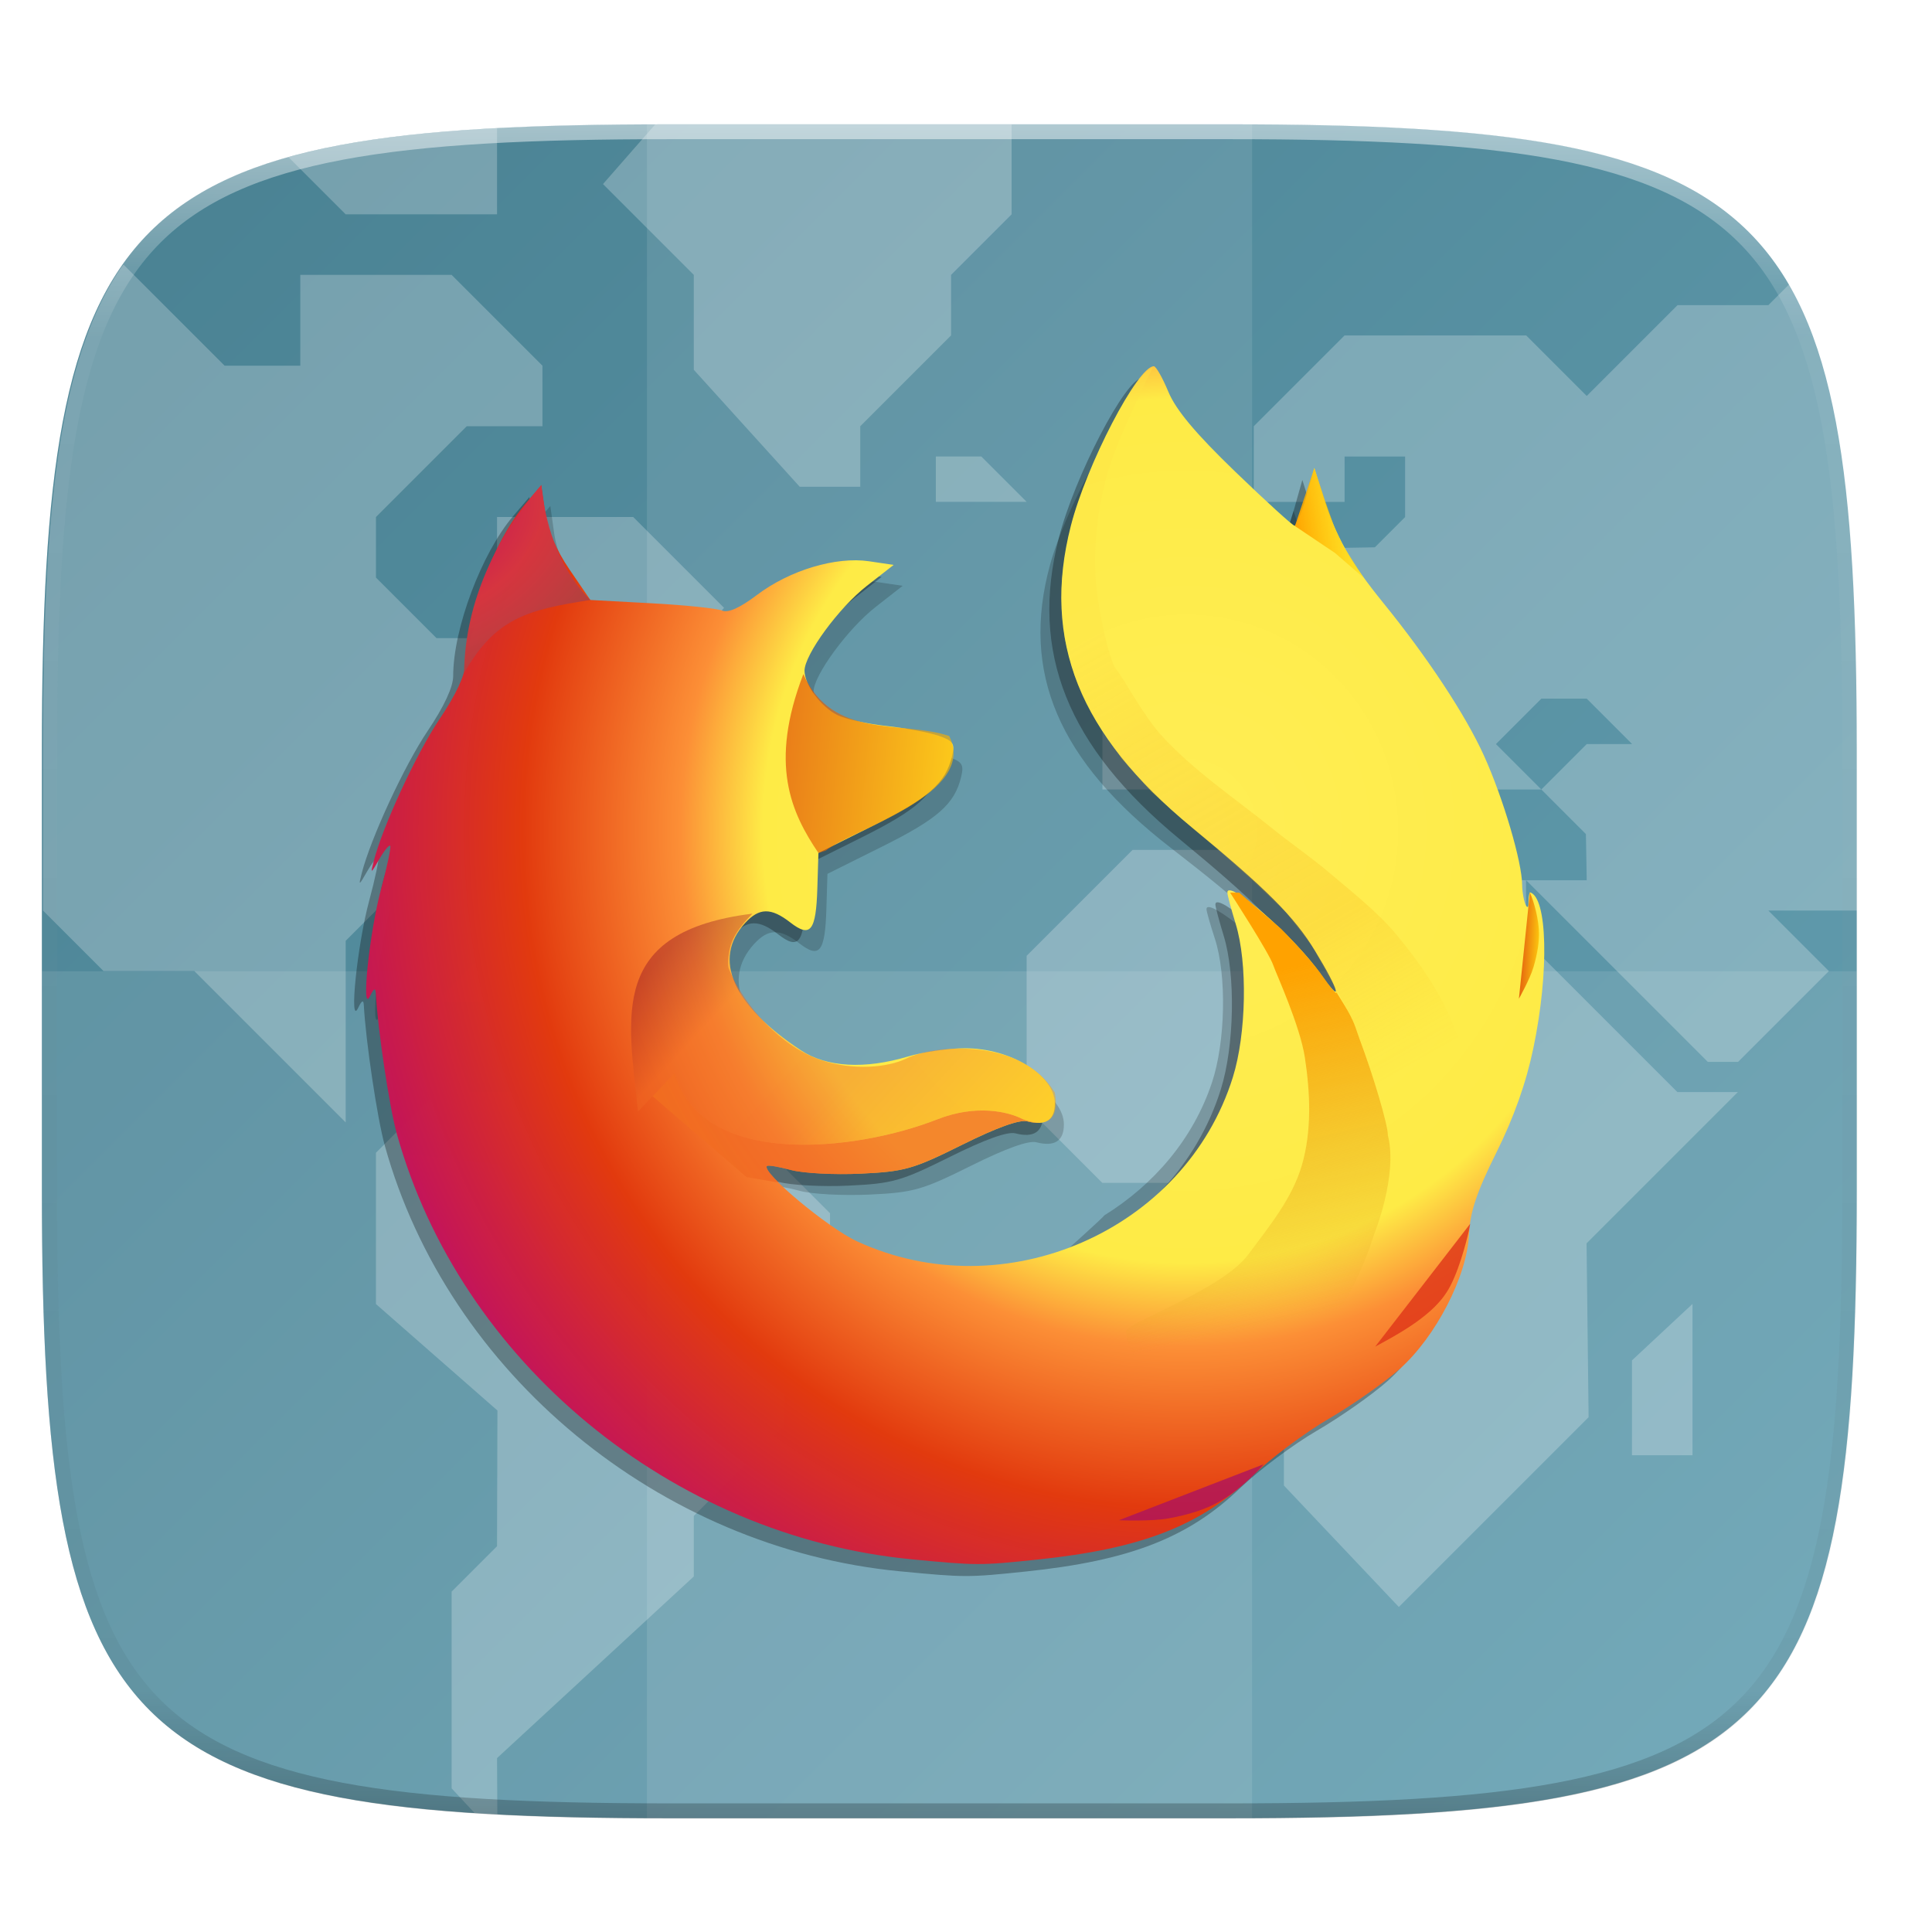 <?xml version="1.0" encoding="UTF-8" standalone="no"?>
<!-- Created with Inkscape (http://www.inkscape.org/) -->

<svg
   xmlns:dc="http://purl.org/dc/elements/1.1/"
   xmlns:cc="http://creativecommons.org/ns#"
   xmlns:rdf="http://www.w3.org/1999/02/22-rdf-syntax-ns#"
   xmlns:svg="http://www.w3.org/2000/svg"
   xmlns="http://www.w3.org/2000/svg"
   xmlns:xlink="http://www.w3.org/1999/xlink"
   xmlns:sodipodi="http://sodipodi.sourceforge.net/DTD/sodipodi-0.dtd"
   xmlns:inkscape="http://www.inkscape.org/namespaces/inkscape"
   width="256"
   height="256"
   viewBox="0 0 67.733 67.733"
   version="1.1"
   id="svg1488"
   inkscape:version="0.92.3 (2405546, 2018-03-11)"
   sodipodi:docname="firefox.svg">
  <defs
     id="defs1482">
    <clipPath
       clipPathUnits="userSpaceOnUse"
       id="clipPath1025">
      <path
         id="path1027"
         d="M 111.941,84 C 99.36,84.145 90.153,83.714 82.625,87.867 c -3.764,2.077 -6.752,5.575 -8.398,9.961 C 72.58,102.214 72,107.424 72,114 v 42 h 160 v -26 c 0,-6.576 -0.58,-11.786 -2.227,-16.172 -0.205,-0.545 -0.479,-1.04 -0.742,-1.543 -0.1,-0.185 -0.178,-0.381 -0.273,-0.566 -1.727,-3.388 -4.255,-6.145 -7.383,-7.871 C 213.846,99.694 204.64,100.145 192.059,100 H 192 151.668 L 135.453,84 h -23.492 z"
         style="color:#000000;font-style:normal;font-variant:normal;font-weight:normal;font-stretch:normal;font-size:medium;line-height:normal;font-family:sans-serif;font-variant-ligatures:none;font-variant-position:normal;font-variant-caps:normal;font-variant-numeric:normal;font-variant-alternates:normal;font-feature-settings:normal;text-indent:0;text-align:start;text-decoration:none;text-decoration-line:none;text-decoration-style:solid;text-decoration-color:#000000;letter-spacing:normal;word-spacing:normal;text-transform:none;writing-mode:lr-tb;direction:ltr;baseline-shift:baseline;text-anchor:start;white-space:normal;shape-padding:0;clip-rule:nonzero;display:inline;overflow:visible;visibility:visible;opacity:1;isolation:auto;mix-blend-mode:normal;color-interpolation:sRGB;color-interpolation-filters:linearRGB;solid-color:#000000;solid-opacity:1;fill:#e3dfd5;fill-opacity:1;fill-rule:nonzero;stroke:none;stroke-width:4;stroke-linecap:butt;stroke-linejoin:miter;stroke-miterlimit:4;stroke-dasharray:none;stroke-dashoffset:0;stroke-opacity:1;marker:none;color-rendering:auto;image-rendering:auto;shape-rendering:auto;text-rendering:auto;enable-background:accumulate"
         inkscape:connector-curvature="0" />
    </clipPath>
    <clipPath
       clipPathUnits="userSpaceOnUse"
       id="clipPath1082-3">
      <path
         sodipodi:nodetypes="sssssssss"
         inkscape:connector-curvature="0"
         id="path1084-6"
         d="M 361.938,-212 C 507.235,-212 528,-191.287 528,-46.125 V 70.125 C 528,215.286 507.235,236 361.938,236 H 214.062 C 68.765,236 48,215.286 48,70.125 V -46.125 C 48,-191.287 68.765,-212 214.062,-212 Z"
         style="display:inline;opacity:1;fill:#8c59d9;fill-opacity:1;stroke:none;stroke-width:2;stroke-linecap:round;stroke-linejoin:round;stroke-miterlimit:4;stroke-dasharray:none;stroke-dashoffset:0;stroke-opacity:1;enable-background:new" />
    </clipPath>
    <clipPath
       clipPathUnits="userSpaceOnUse"
       id="clipPath1082-3-5">
      <path
         sodipodi:nodetypes="sssssssss"
         inkscape:connector-curvature="0"
         id="path1084-6-6"
         d="M 361.938,-212 C 507.235,-212 528,-191.287 528,-46.125 V 70.125 C 528,215.286 507.235,236 361.938,236 H 214.062 C 68.765,236 48,215.286 48,70.125 V -46.125 C 48,-191.287 68.765,-212 214.062,-212 Z"
         style="display:inline;opacity:1;fill:#8c59d9;fill-opacity:1;stroke:none;stroke-width:2;stroke-linecap:round;stroke-linejoin:round;stroke-miterlimit:4;stroke-dasharray:none;stroke-dashoffset:0;stroke-opacity:1;enable-background:new" />
    </clipPath>
    <clipPath
       clipPathUnits="userSpaceOnUse"
       id="clipPath1082-3-9">
      <path
         sodipodi:nodetypes="sssssssss"
         inkscape:connector-curvature="0"
         id="path1084-6-3"
         d="M 361.938,-212 C 507.235,-212 528,-191.287 528,-46.125 V 70.125 C 528,215.286 507.235,236 361.938,236 H 214.062 C 68.765,236 48,215.286 48,70.125 V -46.125 C 48,-191.287 68.765,-212 214.062,-212 Z"
         style="display:inline;opacity:1;fill:#8c59d9;fill-opacity:1;stroke:none;stroke-width:2;stroke-linecap:round;stroke-linejoin:round;stroke-miterlimit:4;stroke-dasharray:none;stroke-dashoffset:0;stroke-opacity:1;enable-background:new" />
    </clipPath>
    <clipPath
       clipPathUnits="userSpaceOnUse"
       id="clipPath1082-3-3">
      <path
         sodipodi:nodetypes="sssssssss"
         inkscape:connector-curvature="0"
         id="path1084-6-67"
         d="M 361.938,-212 C 507.235,-212 528,-191.287 528,-46.125 V 70.125 C 528,215.286 507.235,236 361.938,236 H 214.062 C 68.765,236 48,215.286 48,70.125 V -46.125 C 48,-191.287 68.765,-212 214.062,-212 Z"
         style="display:inline;opacity:1;fill:#8c59d9;fill-opacity:1;stroke:none;stroke-width:2;stroke-linecap:round;stroke-linejoin:round;stroke-miterlimit:4;stroke-dasharray:none;stroke-dashoffset:0;stroke-opacity:1;enable-background:new" />
    </clipPath>
    <clipPath
       clipPathUnits="userSpaceOnUse"
       id="clipPath1082-3-53">
      <path
         sodipodi:nodetypes="sssssssss"
         inkscape:connector-curvature="0"
         id="path1084-6-5"
         d="M 361.938,-212 C 507.235,-212 528,-191.287 528,-46.125 V 70.125 C 528,215.286 507.235,236 361.938,236 H 214.062 C 68.765,236 48,215.286 48,70.125 V -46.125 C 48,-191.287 68.765,-212 214.062,-212 Z"
         style="display:inline;opacity:1;fill:#8c59d9;fill-opacity:1;stroke:none;stroke-width:2;stroke-linecap:round;stroke-linejoin:round;stroke-miterlimit:4;stroke-dasharray:none;stroke-dashoffset:0;stroke-opacity:1;enable-background:new" />
    </clipPath>
    <clipPath
       clipPathUnits="userSpaceOnUse"
       id="clipPath1082-3-6">
      <path
         sodipodi:nodetypes="sssssssss"
         inkscape:connector-curvature="0"
         id="path1084-6-2"
         d="M 361.938,-212 C 507.235,-212 528,-191.287 528,-46.125 V 70.125 C 528,215.286 507.235,236 361.938,236 H 214.062 C 68.765,236 48,215.286 48,70.125 V -46.125 C 48,-191.287 68.765,-212 214.062,-212 Z"
         style="display:inline;opacity:1;fill:#8c59d9;fill-opacity:1;stroke:none;stroke-width:2;stroke-linecap:round;stroke-linejoin:round;stroke-miterlimit:4;stroke-dasharray:none;stroke-dashoffset:0;stroke-opacity:1;enable-background:new" />
    </clipPath>
    <clipPath
       clipPathUnits="userSpaceOnUse"
       id="clipPath1082-3-91">
      <path
         sodipodi:nodetypes="sssssssss"
         inkscape:connector-curvature="0"
         id="path1084-6-27"
         d="M 361.938,-212 C 507.235,-212 528,-191.287 528,-46.125 V 70.125 C 528,215.286 507.235,236 361.938,236 H 214.062 C 68.765,236 48,215.286 48,70.125 V -46.125 C 48,-191.287 68.765,-212 214.062,-212 Z"
         style="display:inline;opacity:1;fill:#8c59d9;fill-opacity:1;stroke:none;stroke-width:2;stroke-linecap:round;stroke-linejoin:round;stroke-miterlimit:4;stroke-dasharray:none;stroke-dashoffset:0;stroke-opacity:1;enable-background:new" />
    </clipPath>
    <clipPath
       clipPathUnits="userSpaceOnUse"
       id="clipPath1025-0">
      <path
         style="opacity:1;fill:#8c59d9;fill-opacity:1;stroke:none;stroke-width:2;stroke-linecap:round;stroke-linejoin:round;stroke-miterlimit:4;stroke-dasharray:none;stroke-dashoffset:0;stroke-opacity:1"
         d="M 329.938,32 C 475.235,32 496,52.713 496,197.875 v 116.25 C 496,459.286 475.235,480 329.938,480 H 182.062 C 36.765,480 16,459.286 16,314.125 V 197.875 C 16,52.713 36.765,32 182.062,32 Z"
         id="path1027-9"
         inkscape:connector-curvature="0"
         sodipodi:nodetypes="sssssssss" />
    </clipPath>
    <clipPath
       clipPathUnits="userSpaceOnUse"
       id="clipPath4277-8">
      <rect
         style="color:#000000;display:inline;overflow:visible;visibility:visible;opacity:0.82;fill:#88b637;fill-opacity:1;fill-rule:nonzero;stroke:none;stroke-width:2;stroke-linecap:butt;stroke-linejoin:miter;stroke-miterlimit:4;stroke-dasharray:none;stroke-dashoffset:0;stroke-opacity:1;marker:none;enable-background:accumulate"
         id="rect4279-6"
         width="512"
         height="512"
         x="5.5999999e-07"
         y="0"
         ry="1" />
    </clipPath>
    <linearGradient
       id="linearGradient3650-7-9">
      <stop
         style="stop-color:#5884f4;stop-opacity:1"
         offset="0"
         id="stop4366" />
      <stop
         id="stop4368"
         offset="1"
         style="stop-color:#80a3fa;stop-opacity:1" />
    </linearGradient>
    <clipPath
       clipPathUnits="userSpaceOnUse"
       id="clipPath1082-3-36">
      <path
         sodipodi:nodetypes="sssssssss"
         inkscape:connector-curvature="0"
         id="path1084-6-0"
         d="M 361.938,-212 C 507.235,-212 528,-191.287 528,-46.125 V 70.125 C 528,215.286 507.235,236 361.938,236 H 214.062 C 68.765,236 48,215.286 48,70.125 V -46.125 C 48,-191.287 68.765,-212 214.062,-212 Z"
         style="display:inline;opacity:1;fill:#8c59d9;fill-opacity:1;stroke:none;stroke-width:2;stroke-linecap:round;stroke-linejoin:round;stroke-miterlimit:4;stroke-dasharray:none;stroke-dashoffset:0;stroke-opacity:1;enable-background:new" />
    </clipPath>
    <clipPath
       clipPathUnits="userSpaceOnUse"
       id="clipPath983">
      <path
         id="path985"
         d="M 115.031,44 C 42.383,44 32,54.357 32,126.938 v 58.125 C 32,257.643 42.383,268 115.031,268 H 152 V 44 Z"
         style="opacity:1;fill:#4d4d4d;fill-opacity:1;stroke:none;stroke-width:2;stroke-linecap:round;stroke-linejoin:round;stroke-miterlimit:4;stroke-dasharray:none;stroke-dashoffset:0;stroke-opacity:1"
         inkscape:connector-curvature="0" />
    </clipPath>
    <clipPath
       clipPathUnits="userSpaceOnUse"
       id="clipPath1082-3-62">
      <path
         sodipodi:nodetypes="sssssssss"
         inkscape:connector-curvature="0"
         id="path1084-6-61"
         d="M 361.938,-212 C 507.235,-212 528,-191.287 528,-46.125 V 70.125 C 528,215.286 507.235,236 361.938,236 H 214.062 C 68.765,236 48,215.286 48,70.125 V -46.125 C 48,-191.287 68.765,-212 214.062,-212 Z"
         style="display:inline;opacity:1;fill:#8c59d9;fill-opacity:1;stroke:none;stroke-width:2;stroke-linecap:round;stroke-linejoin:round;stroke-miterlimit:4;stroke-dasharray:none;stroke-dashoffset:0;stroke-opacity:1;enable-background:new" />
    </clipPath>
    <clipPath
       clipPathUnits="userSpaceOnUse"
       id="clipPath949">
      <path
         sodipodi:nodetypes="sssssssss"
         inkscape:connector-curvature="0"
         id="path951"
         d="M 329.938,32 C 475.235,32 496,52.713 496,197.875 v 116.25 C 496,459.286 475.235,480 329.938,480 H 182.062 C 36.765,480 16,459.286 16,314.125 V 197.875 C 16,52.713 36.765,32 182.062,32 Z"
         style="opacity:1;fill:#eab305;fill-opacity:1;stroke:none;stroke-width:4;stroke-linecap:round;stroke-linejoin:round;stroke-miterlimit:4;stroke-dasharray:none;stroke-dashoffset:0;stroke-opacity:1" />
    </clipPath>
    <clipPath
       clipPathUnits="userSpaceOnUse"
       id="clipPath954">
      <path
         sodipodi:nodetypes="sssssssss"
         inkscape:connector-curvature="0"
         id="path952"
         d="M 329.938,32 C 475.235,32 496,52.713 496,197.875 v 116.25 C 496,459.286 475.235,480 329.938,480 H 182.062 C 36.765,480 16,459.286 16,314.125 V 197.875 C 16,52.713 36.765,32 182.062,32 Z"
         style="opacity:1;fill:#eab305;fill-opacity:1;stroke:none;stroke-width:4;stroke-linecap:round;stroke-linejoin:round;stroke-miterlimit:4;stroke-dasharray:none;stroke-dashoffset:0;stroke-opacity:1" />
    </clipPath>
    <clipPath
       clipPathUnits="userSpaceOnUse"
       id="clipPath1082-3-8">
      <path
         sodipodi:nodetypes="sssssssss"
         inkscape:connector-curvature="0"
         id="path1084-6-7"
         d="M 361.938,-212 C 507.235,-212 528,-191.287 528,-46.125 V 70.125 C 528,215.286 507.235,236 361.938,236 H 214.062 C 68.765,236 48,215.286 48,70.125 V -46.125 C 48,-191.287 68.765,-212 214.062,-212 Z"
         style="display:inline;opacity:1;fill:#8c59d9;fill-opacity:1;stroke:none;stroke-width:2;stroke-linecap:round;stroke-linejoin:round;stroke-miterlimit:4;stroke-dasharray:none;stroke-dashoffset:0;stroke-opacity:1;enable-background:new" />
    </clipPath>
    <clipPath
       clipPathUnits="userSpaceOnUse"
       id="clipPath1082-3-92">
      <path
         sodipodi:nodetypes="sssssssss"
         inkscape:connector-curvature="0"
         id="path1084-6-02"
         d="M 361.938,-212 C 507.235,-212 528,-191.287 528,-46.125 V 70.125 C 528,215.286 507.235,236 361.938,236 H 214.062 C 68.765,236 48,215.286 48,70.125 V -46.125 C 48,-191.287 68.765,-212 214.062,-212 Z"
         style="display:inline;opacity:1;fill:#8c59d9;fill-opacity:1;stroke:none;stroke-width:2;stroke-linecap:round;stroke-linejoin:round;stroke-miterlimit:4;stroke-dasharray:none;stroke-dashoffset:0;stroke-opacity:1;enable-background:new" />
    </clipPath>
    <clipPath
       clipPathUnits="userSpaceOnUse"
       id="clipPath1082">
      <path
         sodipodi:nodetypes="sssssssss"
         inkscape:connector-curvature="0"
         id="path1084"
         d="M 361.938,-212 C 507.235,-212 528,-191.287 528,-46.125 V 70.125 C 528,215.286 507.235,236 361.938,236 H 214.062 C 68.765,236 48,215.286 48,70.125 V -46.125 C 48,-191.287 68.765,-212 214.062,-212 Z"
         style="display:inline;opacity:1;fill:#8c59d9;fill-opacity:1;stroke:none;stroke-width:2;stroke-linecap:round;stroke-linejoin:round;stroke-miterlimit:4;stroke-dasharray:none;stroke-dashoffset:0;stroke-opacity:1;enable-background:new" />
    </clipPath>
    <clipPath
       clipPathUnits="userSpaceOnUse"
       id="clipPath1082-3-361">
      <path
         sodipodi:nodetypes="sssssssss"
         inkscape:connector-curvature="0"
         id="path1084-6-29"
         d="M 361.938,-212 C 507.235,-212 528,-191.287 528,-46.125 V 70.125 C 528,215.286 507.235,236 361.938,236 H 214.062 C 68.765,236 48,215.286 48,70.125 V -46.125 C 48,-191.287 68.765,-212 214.062,-212 Z"
         style="display:inline;opacity:1;fill:#8c59d9;fill-opacity:1;stroke:none;stroke-width:2;stroke-linecap:round;stroke-linejoin:round;stroke-miterlimit:4;stroke-dasharray:none;stroke-dashoffset:0;stroke-opacity:1;enable-background:new" />
    </clipPath>
    <clipPath
       clipPathUnits="userSpaceOnUse"
       id="clipPath1079">
      <circle
         cx="213.843"
         cy="146"
         r="55"
         style="color:#000000;display:inline;overflow:visible;visibility:visible;opacity:1;fill:url(#linearGradient1083);fill-opacity:1;fill-rule:nonzero;stroke:none;stroke-width:8;stroke-linecap:butt;stroke-linejoin:miter;stroke-miterlimit:4;stroke-dasharray:none;stroke-dashoffset:0;stroke-opacity:1;marker:none;enable-background:accumulate"
         id="circle1081"
         transform="scale(-1,1)" />
    </clipPath>
    <clipPath
       clipPathUnits="userSpaceOnUse"
       id="clipPath984">
      <circle
         cx="213.843"
         cy="146"
         r="55"
         style="color:#000000;display:inline;overflow:visible;visibility:visible;opacity:1;fill:url(#linearGradient1083);fill-opacity:1;fill-rule:nonzero;stroke:none;stroke-width:8;stroke-linecap:butt;stroke-linejoin:miter;stroke-miterlimit:4;stroke-dasharray:none;stroke-dashoffset:0;stroke-opacity:1;marker:none;enable-background:accumulate"
         id="circle982"
         transform="scale(-1,1)" />
    </clipPath>
    <clipPath
       clipPathUnits="userSpaceOnUse"
       id="clipPath988">
      <circle
         cx="213.843"
         cy="146"
         r="55"
         style="color:#000000;display:inline;overflow:visible;visibility:visible;opacity:1;fill:url(#linearGradient1083);fill-opacity:1;fill-rule:nonzero;stroke:none;stroke-width:8;stroke-linecap:butt;stroke-linejoin:miter;stroke-miterlimit:4;stroke-dasharray:none;stroke-dashoffset:0;stroke-opacity:1;marker:none;enable-background:accumulate"
         id="circle986"
         transform="scale(-1,1)" />
    </clipPath>
    <clipPath
       clipPathUnits="userSpaceOnUse"
       id="clipPath992">
      <circle
         cx="213.843"
         cy="146"
         r="55"
         style="color:#000000;display:inline;overflow:visible;visibility:visible;opacity:1;fill:url(#linearGradient1083);fill-opacity:1;fill-rule:nonzero;stroke:none;stroke-width:8;stroke-linecap:butt;stroke-linejoin:miter;stroke-miterlimit:4;stroke-dasharray:none;stroke-dashoffset:0;stroke-opacity:1;marker:none;enable-background:accumulate"
         id="circle990"
         transform="scale(-1,1)" />
    </clipPath>
    <clipPath
       clipPathUnits="userSpaceOnUse"
       id="clipPath1082-3-31">
      <path
         sodipodi:nodetypes="sssssssss"
         inkscape:connector-curvature="0"
         id="path1084-6-9"
         d="M 361.938,-212 C 507.235,-212 528,-191.287 528,-46.125 V 70.125 C 528,215.286 507.235,236 361.938,236 H 214.062 C 68.765,236 48,215.286 48,70.125 V -46.125 C 48,-191.287 68.765,-212 214.062,-212 Z"
         style="display:inline;opacity:1;fill:#8c59d9;fill-opacity:1;stroke:none;stroke-width:2;stroke-linecap:round;stroke-linejoin:round;stroke-miterlimit:4;stroke-dasharray:none;stroke-dashoffset:0;stroke-opacity:1;enable-background:new" />
    </clipPath>
    <clipPath
       clipPathUnits="userSpaceOnUse"
       id="clipPath1205">
      <path
         id="path1207"
         d="M 115.031,44 C 42.383,44 32,54.357 32,126.938 v 58.125 c 0,13.772 0.379,25.294 1.482,34.938 H 270.518 C 271.621,210.356 272,198.834 272,185.062 v -58.125 C 272,54.357 261.617,44 188.969,44 Z"
         style="opacity:1;fill:#f1f0e9;fill-opacity:1;stroke:none;stroke-width:2;stroke-linecap:round;stroke-linejoin:round;stroke-miterlimit:4;stroke-dasharray:none;stroke-dashoffset:0;stroke-opacity:1"
         inkscape:connector-curvature="0" />
    </clipPath>
    <clipPath
       clipPathUnits="userSpaceOnUse"
       id="clipPath1082-3-4">
      <path
         sodipodi:nodetypes="sssssssss"
         inkscape:connector-curvature="0"
         id="path1084-6-78"
         d="M 361.938,-212 C 507.235,-212 528,-191.287 528,-46.125 V 70.125 C 528,215.286 507.235,236 361.938,236 H 214.062 C 68.765,236 48,215.286 48,70.125 V -46.125 C 48,-191.287 68.765,-212 214.062,-212 Z"
         style="display:inline;opacity:1;fill:#8c59d9;fill-opacity:1;stroke:none;stroke-width:2;stroke-linecap:round;stroke-linejoin:round;stroke-miterlimit:4;stroke-dasharray:none;stroke-dashoffset:0;stroke-opacity:1;enable-background:new" />
    </clipPath>
    <clipPath
       clipPathUnits="userSpaceOnUse"
       id="clipPath1082-3-45">
      <path
         sodipodi:nodetypes="sssssssss"
         inkscape:connector-curvature="0"
         id="path1084-6-03"
         d="M 361.938,-212 C 507.235,-212 528,-191.287 528,-46.125 V 70.125 C 528,215.286 507.235,236 361.938,236 H 214.062 C 68.765,236 48,215.286 48,70.125 V -46.125 C 48,-191.287 68.765,-212 214.062,-212 Z"
         style="display:inline;opacity:1;fill:#8c59d9;fill-opacity:1;stroke:none;stroke-width:2;stroke-linecap:round;stroke-linejoin:round;stroke-miterlimit:4;stroke-dasharray:none;stroke-dashoffset:0;stroke-opacity:1;enable-background:new" />
    </clipPath>
    <clipPath
       clipPathUnits="userSpaceOnUse"
       id="clipPath1082-3-61">
      <path
         sodipodi:nodetypes="sssssssss"
         inkscape:connector-curvature="0"
         id="path1084-6-06"
         d="M 361.938,-212 C 507.235,-212 528,-191.287 528,-46.125 V 70.125 C 528,215.286 507.235,236 361.938,236 H 214.062 C 68.765,236 48,215.286 48,70.125 V -46.125 C 48,-191.287 68.765,-212 214.062,-212 Z"
         style="display:inline;opacity:1;fill:#8c59d9;fill-opacity:1;stroke:none;stroke-width:2;stroke-linecap:round;stroke-linejoin:round;stroke-miterlimit:4;stroke-dasharray:none;stroke-dashoffset:0;stroke-opacity:1;enable-background:new" />
    </clipPath>
    <clipPath
       clipPathUnits="userSpaceOnUse"
       id="clipPath1064">
      <path
         style="opacity:1;fill:#a3dbf0;fill-opacity:1;stroke:none;stroke-width:2;stroke-linecap:round;stroke-linejoin:round;stroke-miterlimit:4;stroke-dasharray:none;stroke-dashoffset:0;stroke-opacity:1"
         d="M 115.031,44 C 42.383,44 32,54.357 32,126.938 v 58.125 c 0,10.166 0.218,19.071 0.768,26.938 3.376,48.301 19.79,56 82.264,56 h 73.938 c 62.473,0 78.887,-7.699 82.264,-56 C 271.782,204.133 272,195.228 272,185.062 v -58.125 C 272,54.357 261.617,44 188.969,44 Z"
         id="path1066"
         inkscape:connector-curvature="0" />
    </clipPath>
    <clipPath
       clipPathUnits="userSpaceOnUse"
       id="clipPath1082-3-32">
      <path
         sodipodi:nodetypes="sssssssss"
         inkscape:connector-curvature="0"
         id="path1084-6-061"
         d="M 361.938,-212 C 507.235,-212 528,-191.287 528,-46.125 V 70.125 C 528,215.286 507.235,236 361.938,236 H 214.062 C 68.765,236 48,215.286 48,70.125 V -46.125 C 48,-191.287 68.765,-212 214.062,-212 Z"
         style="display:inline;opacity:1;fill:#8c59d9;fill-opacity:1;stroke:none;stroke-width:2;stroke-linecap:round;stroke-linejoin:round;stroke-miterlimit:4;stroke-dasharray:none;stroke-dashoffset:0;stroke-opacity:1;enable-background:new" />
    </clipPath>
    <clipPath
       clipPathUnits="userSpaceOnUse"
       id="clipPath947">
      <path
         sodipodi:nodetypes="sssssssss"
         inkscape:connector-curvature="0"
         id="path949"
         d="m 191.433,45.067 c 77.492,0 88.567,11.047 88.567,88.467 v 62 C 280,272.953 268.925,284 191.433,284 H 112.567 C 35.075,284 24,272.953 24,195.533 v -62 c 0,-77.42 11.075,-88.467 88.567,-88.467 z"
         style="opacity:1;fill:#a4c1f9;fill-opacity:1;stroke:none;stroke-width:2;stroke-linecap:round;stroke-linejoin:round;stroke-miterlimit:4;stroke-dasharray:none;stroke-dashoffset:0;stroke-opacity:1" />
    </clipPath>
    <clipPath
       clipPathUnits="userSpaceOnUse"
       id="clipPath1082-3-55">
      <path
         sodipodi:nodetypes="sssssssss"
         inkscape:connector-curvature="0"
         id="path1084-6-4"
         d="M 361.938,-212 C 507.235,-212 528,-191.287 528,-46.125 V 70.125 C 528,215.286 507.235,236 361.938,236 H 214.062 C 68.765,236 48,215.286 48,70.125 V -46.125 C 48,-191.287 68.765,-212 214.062,-212 Z"
         style="display:inline;opacity:1;fill:#8c59d9;fill-opacity:1;stroke:none;stroke-width:2;stroke-linecap:round;stroke-linejoin:round;stroke-miterlimit:4;stroke-dasharray:none;stroke-dashoffset:0;stroke-opacity:1;enable-background:new" />
    </clipPath>
    <clipPath
       clipPathUnits="userSpaceOnUse"
       id="clipPath991">
      <path
         sodipodi:nodetypes="sssssssss"
         inkscape:connector-curvature="0"
         id="path993"
         d="M 188.969,44 C 261.617,44 272,54.357 272,126.938 v 58.125 C 272,257.643 261.617,268 188.969,268 h -73.938 C 42.383,268 32,257.643 32,185.062 v -58.125 C 32,54.357 42.383,44 115.031,44 Z"
         style="opacity:1;fill:#6dc7f1;fill-opacity:1;stroke:none;stroke-width:2;stroke-linecap:round;stroke-linejoin:round;stroke-miterlimit:4;stroke-dasharray:none;stroke-dashoffset:0;stroke-opacity:1" />
    </clipPath>
    <clipPath
       clipPathUnits="userSpaceOnUse"
       id="clipPath978">
      <path
         sodipodi:nodetypes="sssssssss"
         inkscape:connector-curvature="0"
         id="path976"
         d="M 188.969,44 C 261.617,44 272,54.357 272,126.938 v 58.125 C 272,257.643 261.617,268 188.969,268 h -73.938 C 42.383,268 32,257.643 32,185.062 v -58.125 C 32,54.357 42.383,44 115.031,44 Z"
         style="opacity:1;fill:#6dc7f1;fill-opacity:1;stroke:none;stroke-width:2;stroke-linecap:round;stroke-linejoin:round;stroke-miterlimit:4;stroke-dasharray:none;stroke-dashoffset:0;stroke-opacity:1" />
    </clipPath>
    <clipPath
       clipPathUnits="userSpaceOnUse"
       id="clipPath942">
      <path
         sodipodi:nodetypes="sssssssss"
         inkscape:connector-curvature="0"
         id="path944"
         d="M 188.969,44 C 261.617,44 272,54.357 272,126.938 v 58.125 C 272,257.643 261.617,268 188.969,268 h -73.938 C 42.383,268 32,257.643 32,185.062 v -58.125 C 32,54.357 42.383,44 115.031,44 Z"
         style="display:inline;opacity:1;fill:#46a926;fill-opacity:1;stroke:none;stroke-width:2;stroke-linecap:round;stroke-linejoin:round;stroke-miterlimit:4;stroke-dasharray:none;stroke-dashoffset:0;stroke-opacity:1;enable-background:new" />
    </clipPath>
    <clipPath
       clipPathUnits="userSpaceOnUse"
       id="clipPath1082-3-7">
      <path
         sodipodi:nodetypes="sssssssss"
         inkscape:connector-curvature="0"
         id="path1084-6-65"
         d="M 361.938,-212 C 507.235,-212 528,-191.287 528,-46.125 V 70.125 C 528,215.286 507.235,236 361.938,236 H 214.062 C 68.765,236 48,215.286 48,70.125 V -46.125 C 48,-191.287 68.765,-212 214.062,-212 Z"
         style="display:inline;opacity:1;fill:#8c59d9;fill-opacity:1;stroke:none;stroke-width:2;stroke-linecap:round;stroke-linejoin:round;stroke-miterlimit:4;stroke-dasharray:none;stroke-dashoffset:0;stroke-opacity:1;enable-background:new" />
    </clipPath>
    <radialGradient
       id="radialGradient3322"
       gradientUnits="userSpaceOnUse"
       cy="-2.065"
       cx="26.617"
       gradientTransform="matrix(-4.8906e-8,-2.852,3.756,0,674.001,398.263)"
       r="23">
      <stop
         id="stop2749"
         style="stop-color:#d280b9;stop-opacity:1"
         offset="0" />
      <stop
         offset="0.529"
         style="stop-color:#b549b5;stop-opacity:1"
         id="stop4269" />
      <stop
         id="stop2755"
         style="stop-color:#8940a8;stop-opacity:1"
         offset="1" />
    </radialGradient>
    <clipPath
       clipPathUnits="userSpaceOnUse"
       id="clipPath1082-3-69">
      <path
         sodipodi:nodetypes="sssssssss"
         inkscape:connector-curvature="0"
         id="path1084-6-37"
         d="M 361.938,-212 C 507.235,-212 528,-191.287 528,-46.125 V 70.125 C 528,215.286 507.235,236 361.938,236 H 214.062 C 68.765,236 48,215.286 48,70.125 V -46.125 C 48,-191.287 68.765,-212 214.062,-212 Z"
         style="display:inline;opacity:1;fill:#8c59d9;fill-opacity:1;stroke:none;stroke-width:2;stroke-linecap:round;stroke-linejoin:round;stroke-miterlimit:4;stroke-dasharray:none;stroke-dashoffset:0;stroke-opacity:1;enable-background:new" />
    </clipPath>
    <linearGradient
       id="linearGradient4284"
       y2="48.21"
       gradientUnits="userSpaceOnUse"
       y1="463.79"
       gradientTransform="translate(-1.6559e-6,2.886)"
       x2="309.45"
       x1="309.45">
      <stop
         id="stop4349"
         style="stop-opacity:0"
         offset="0" />
      <stop
         id="stop4355"
         offset=".496" />
      <stop
         id="stop4351"
         style="stop-opacity:0"
         offset="1" />
    </linearGradient>
    <filter
       id="filter4300"
       style="color-interpolation-filters:sRGB"
       height="1.192"
       width="1.192"
       y="-0.096"
       x="-0.096">
      <feGaussianBlur
         id="feGaussianBlur4302"
         stdDeviation="16.624" />
    </filter>
    <filter
       id="filter4315"
       style="color-interpolation-filters:sRGB"
       height="1.024"
       width="1.024"
       y="-0.012"
       x="-0.012">
      <feGaussianBlur
         id="feGaussianBlur4317"
         stdDeviation="2.078" />
    </filter>
    <linearGradient
       id="linearGradient4257"
       y2="154.86"
       gradientUnits="userSpaceOnUse"
       y1="460.98"
       x2="464"
       x1="126.19">
      <stop
         id="stop4273"
         style="stop-color:#d9eabb"
         offset="0" />
      <stop
         id="stop4271"
         style="stop-color:#f0f7e5"
         offset="1" />
    </linearGradient>
    <linearGradient
       id="linearGradient4432"
       y2="255.67"
       gradientUnits="userSpaceOnUse"
       y1="236.42"
       x2="344.65"
       x1="364.35">
      <stop
         id="stop4144"
         style="stop-color:#88b637"
         offset="0" />
      <stop
         id="stop4146"
         style="stop-color:#88b637;stop-opacity:0"
         offset="1" />
    </linearGradient>
    <filter
       id="filter4300-5"
       style="color-interpolation-filters:sRGB"
       height="1.192"
       width="1.192"
       y="-0.096"
       x="-0.096">
      <feGaussianBlur
         id="feGaussianBlur4302-3"
         stdDeviation="16.624" />
    </filter>
    <filter
       id="filter4315-5"
       style="color-interpolation-filters:sRGB"
       height="1.024"
       width="1.024"
       y="-0.012"
       x="-0.012">
      <feGaussianBlur
         id="feGaussianBlur4317-6"
         stdDeviation="2.078" />
    </filter>
    <linearGradient
       id="linearGradient4432-1"
       y2="255.67"
       gradientUnits="userSpaceOnUse"
       y1="236.42"
       x2="344.65"
       x1="364.35">
      <stop
         id="stop4144-2"
         style="stop-color:#88b637"
         offset="0" />
      <stop
         id="stop4146-7"
         style="stop-color:#88b637;stop-opacity:0"
         offset="1" />
    </linearGradient>
    <clipPath
       clipPathUnits="userSpaceOnUse"
       id="clipPath1082-3-361-6">
      <path
         sodipodi:nodetypes="sssssssss"
         inkscape:connector-curvature="0"
         id="path1084-6-29-2"
         d="M 361.938,-212 C 507.235,-212 528,-191.287 528,-46.125 V 70.125 C 528,215.286 507.235,236 361.938,236 H 214.062 C 68.765,236 48,215.286 48,70.125 V -46.125 C 48,-191.287 68.765,-212 214.062,-212 Z"
         style="display:inline;opacity:1;fill:#8c59d9;fill-opacity:1;stroke:none;stroke-width:2;stroke-linecap:round;stroke-linejoin:round;stroke-miterlimit:4;stroke-dasharray:none;stroke-dashoffset:0;stroke-opacity:1;enable-background:new" />
    </clipPath>
    <clipPath
       clipPathUnits="userSpaceOnUse"
       id="clipPath936-4">
      <path
         sodipodi:nodetypes="sssssssss"
         inkscape:connector-curvature="0"
         id="path938-4"
         d="M 329.938,16 C 475.235,16 496,36.713 496,181.875 v 116.25 C 496,443.286 475.235,464 329.938,464 H 182.062 C 36.765,464 16,443.286 16,298.125 V 181.875 C 16,36.713 36.765,16 182.062,16 Z"
         style="opacity:1;fill:#438ae9;fill-opacity:1;stroke:none;stroke-width:2;stroke-linecap:round;stroke-linejoin:round;stroke-miterlimit:4;stroke-dasharray:none;stroke-dashoffset:0;stroke-opacity:1" />
    </clipPath>
    <radialGradient
       inkscape:collect="always"
       xlink:href="#linearGradient2867-449-88-871-390-598-476-591-434-148-57-177-8-3-3-6-4-8-8-8"
       id="radialGradient1652"
       cx="71.144"
       cy="56.087"
       fx="71.144"
       fy="56.087"
       r="54.181"
       gradientTransform="matrix(1.365,-4.2590859e-4,8.633081e-8,1.393,-20.745,-15.254)"
       gradientUnits="userSpaceOnUse" />
    <linearGradient
       id="linearGradient2867-449-88-871-390-598-476-591-434-148-57-177-8-3-3-6-4-8-8-8">
      <stop
         id="stop3750-1-0-7-6-6-1-3-9"
         style="stop-color:#ffee55;stop-opacity:1"
         offset="0" />
      <stop
         offset="0.426"
         style="stop-color:#feeb46;stop-opacity:1"
         id="stop1654" />
      <stop
         id="stop3752-3-7-4-0-32-8-923-0"
         style="stop-color:#fc8f36;stop-opacity:1"
         offset="0.509" />
      <stop
         offset="0.588"
         style="stop-color:#ef6422;stop-opacity:1;"
         id="stop1062" />
      <stop
         id="stop3754-1-8-5-2-7-6-7-1"
         style="stop-color:#e23a0e;stop-opacity:1"
         offset="0.668" />
      <stop
         offset="0.937"
         style="stop-color:#b8017a;stop-opacity:0.973"
         id="stop1658" />
      <stop
         id="stop3756-1-6-2-6-6-1-96-6"
         style="stop-color:#b8017a;stop-opacity:1"
         offset="1" />
    </linearGradient>
    <radialGradient
       inkscape:collect="always"
       xlink:href="#4-6"
       id="radialGradient959"
       cx="19.076"
       cy="29.852"
       fx="19.076"
       fy="29.852"
       r="5.912"
       gradientTransform="matrix(1.421,3.044,-4.316,2.016,121.434,-78.019)"
       gradientUnits="userSpaceOnUse" />
    <linearGradient
       gradientTransform="matrix(0.301,0.006,-0.006,0.302,118.479,-1.606)"
       id="4-6"
       x1="-316.3"
       y1="93.99"
       x2="-308.032"
       y2="120.69"
       gradientUnits="userSpaceOnUse">
      <stop
         stop-color="#ec3a00"
         id="stop4650-2"
         style="stop-color:#c00e62;stop-opacity:0.916" />
      <stop
         style="stop-color:#d63540;stop-opacity:0.957;"
         id="stop957"
         stop-color="#ec3a00"
         offset="0.33" />
      <stop
         offset="1"
         stop-color="#ffb900"
         stop-opacity=".016"
         id="stop4652-9"
         style="stop-color:#7a5240;stop-opacity:1" />
    </linearGradient>
    <linearGradient
       gradientTransform="matrix(0.23,0.019,-0.021,0.214,101.188,30.479)"
       id="5-5"
       x1="-226.75"
       x2="-170.39"
       gradientUnits="userSpaceOnUse">
      <stop
         stop-color="#de4000"
         id="stop4645-3" />
      <stop
         offset="1"
         stop-color="#fab600"
         id="stop4647-5" />
    </linearGradient>
    <linearGradient
       y2="298.314"
       x2="-181.748"
       y1="208.636"
       x1="-258.127"
       gradientTransform="matrix(0.226,0,0,0.287,95.992,11.949)"
       gradientUnits="userSpaceOnUse"
       id="linearGradient1652"
       xlink:href="#6-3"
       inkscape:collect="always" />
    <linearGradient
       id="6-3"
       x1="-258.127"
       y1="208.636"
       x2="-181.748"
       y2="298.314"
       gradientUnits="userSpaceOnUse"
       gradientTransform="matrix(0.284,0,0,0.361,111.034,-12.577)">
      <stop
         stop-color="#f24d00"
         id="stop4655-6"
         style="stop-color:#961725;stop-opacity:1" />
      <stop
         style="stop-color:#f06824;stop-opacity:1"
         id="stop963"
         stop-color="#f24d00"
         offset="0.196" />
      <stop
         id="stop3440"
         stop-color="#f24d00"
         offset="0.541"
         style="stop-color:#f06723;stop-opacity:1" />
      <stop
         offset="1"
         stop-color="#ffb000"
         id="stop4657-7" />
    </linearGradient>
    <linearGradient
       gradientTransform="matrix(0.794,0,0,0.794,7.783,21.941)"
       inkscape:collect="always"
       xlink:href="#linearGradient1056"
       id="linearGradient1058"
       x1="96.495"
       y1="22.964"
       x2="106.134"
       y2="21.464"
       gradientUnits="userSpaceOnUse" />
    <linearGradient
       inkscape:collect="always"
       id="linearGradient1056">
      <stop
         style="stop-color:#ffa200;stop-opacity:1;"
         offset="0"
         id="stop1052" />
      <stop
         style="stop-color:#fffd00;stop-opacity:0"
         offset="1"
         id="stop1054" />
    </linearGradient>
    <linearGradient
       inkscape:collect="always"
       xlink:href="#linearGradient3578"
       id="linearGradient3580"
       x1="96.103"
       y1="65.32"
       x2="103.022"
       y2="96.216"
       gradientUnits="userSpaceOnUse"
       gradientTransform="matrix(0.809,0,0,0.81,6.858,19.938)" />
    <linearGradient
       inkscape:collect="always"
       id="linearGradient3578">
      <stop
         style="stop-color:#ffa200;stop-opacity:1"
         offset="0"
         id="stop3574" />
      <stop
         style="stop-color:#dca21c;stop-opacity:0"
         offset="1"
         id="stop3576" />
    </linearGradient>
    <linearGradient
       gradientTransform="matrix(0.794,0,0,0.794,7.783,21.941)"
       inkscape:collect="always"
       xlink:href="#linearGradient1050"
       id="linearGradient1044-9"
       x1="82.97"
       y1="30.088"
       x2="107.648"
       y2="73.27"
       gradientUnits="userSpaceOnUse" />
    <linearGradient
       gradientUnits="userSpaceOnUse"
       y2="82.48"
       x2="-268.99"
       y1="120.49"
       x1="-335.91"
       id="linearGradient1050"
       gradientTransform="matrix(0.296,0.006,-0.006,0.296,-23.568,1.33)">
      <stop
         id="stop1046"
         stop-color="#ec3a00"
         style="stop-color:#fee246;stop-opacity:1" />
      <stop
         style="stop-color:#f59b00;stop-opacity:0.506"
         stop-color="#ec3a00"
         id="stop1060"
         offset="0.697" />
      <stop
         id="stop1048"
         stop-opacity=".016"
         stop-color="#ffb900"
         offset="1" />
    </linearGradient>
    <linearGradient
       inkscape:collect="always"
       xlink:href="#5-5-2"
       id="linearGradient1114"
       x1="116.796"
       y1="64.772"
       x2="119.169"
       y2="64.772"
       gradientUnits="userSpaceOnUse"
       gradientTransform="matrix(0.547,0.023,-0.023,0.547,38.83,33.285)" />
    <linearGradient
       gradientTransform="matrix(0.284,0.024,-0.026,0.264,-24.456,13.445)"
       id="5-5-2"
       x1="-226.75"
       x2="-170.39"
       gradientUnits="userSpaceOnUse">
      <stop
         stop-color="#de4000"
         id="stop4645-3-9" />
      <stop
         offset="1"
         stop-color="#fab600"
         id="stop4647-5-1" />
    </linearGradient>
    <radialGradient
       inkscape:collect="always"
       xlink:href="#6-3"
       id="radialGradient1652-7"
       cx="71.144"
       cy="56.087"
       fx="71.144"
       fy="56.087"
       r="54.181"
       gradientTransform="matrix(1.365,-4.2590859e-4,8.633081e-8,1.393,-20.745,-15.254)"
       gradientUnits="userSpaceOnUse" />
    <linearGradient
       inkscape:collect="always"
       xlink:href="#linearGradient1013"
       id="linearGradient1108"
       x1="296"
       y1="-212"
       x2="296"
       y2="236"
       gradientUnits="userSpaceOnUse" />
    <linearGradient
       id="linearGradient1013"
       inkscape:collect="always">
      <stop
         id="stop1005"
         offset="0"
         style="stop-color:#ffffff;stop-opacity:1;" />
      <stop
         style="stop-color:#ffffff;stop-opacity:0.098"
         offset="0.125"
         id="stop1007" />
      <stop
         style="stop-color:#000000;stop-opacity:0.098"
         offset="0.925"
         id="stop1009" />
      <stop
         id="stop1011"
         offset="1"
         style="stop-color:#000000;stop-opacity:0.498" />
    </linearGradient>
    <clipPath
       clipPathUnits="userSpaceOnUse"
       id="clipPath1082-3-367">
      <path
         sodipodi:nodetypes="sssssssss"
         inkscape:connector-curvature="0"
         id="path1084-6-53"
         d="M 361.938,-212 C 507.235,-212 528,-191.287 528,-46.125 V 70.125 C 528,215.286 507.235,236 361.938,236 H 214.062 C 68.765,236 48,215.286 48,70.125 V -46.125 C 48,-191.287 68.765,-212 214.062,-212 Z"
         style="display:inline;opacity:1;fill:#8c59d9;fill-opacity:1;stroke:none;stroke-width:2;stroke-linecap:round;stroke-linejoin:round;stroke-miterlimit:4;stroke-dasharray:none;stroke-dashoffset:0;stroke-opacity:1;enable-background:new" />
    </clipPath>
    <clipPath
       clipPathUnits="userSpaceOnUse"
       id="clipPath936">
      <path
         sodipodi:nodetypes="sssssssss"
         inkscape:connector-curvature="0"
         id="path938"
         d="M 329.938,16 C 475.235,16 496,36.713 496,181.875 v 116.25 C 496,443.286 475.235,464 329.938,464 H 182.062 C 36.765,464 16,443.286 16,298.125 V 181.875 C 16,36.713 36.765,16 182.062,16 Z"
         style="opacity:1;fill:#438ae9;fill-opacity:1;stroke:none;stroke-width:2;stroke-linecap:round;stroke-linejoin:round;stroke-miterlimit:4;stroke-dasharray:none;stroke-dashoffset:0;stroke-opacity:1" />
    </clipPath>
    <linearGradient
       gradientTransform="matrix(2.039,0,0,2.039,-83.458,-45.327)"
       inkscape:collect="always"
       xlink:href="#linearGradient4195"
       id="linearGradient1048"
       x1="24"
       y1="28"
       x2="280"
       y2="284"
       gradientUnits="userSpaceOnUse" />
    <linearGradient
       inkscape:collect="always"
       id="linearGradient4195">
      <stop
         style="stop-color:#477f90;stop-opacity:1"
         offset="0"
         id="stop4197" />
      <stop
         style="stop-color:#67a2b4;stop-opacity:1"
         offset="1"
         id="stop4199" />
    </linearGradient>
    <filter
       inkscape:collect="always"
       style="color-interpolation-filters:sRGB"
       id="filter989"
       x="-0.023"
       width="1.046"
       y="-0.025"
       height="1.05">
      <feGaussianBlur
         inkscape:collect="always"
         stdDeviation="2.32"
         id="feGaussianBlur991" />
    </filter>
    <filter
       inkscape:collect="always"
       style="color-interpolation-filters:sRGB"
       id="filter4569"
       x="-0.012"
       width="1.023"
       y="-0.012"
       height="1.025">
      <feGaussianBlur
         inkscape:collect="always"
         stdDeviation="1.16"
         id="feGaussianBlur4571" />
    </filter>
  </defs>
  <sodipodi:namedview
     id="base"
     pagecolor="#ffffff"
     bordercolor="#666666"
     borderopacity="1.0"
     inkscape:pageopacity="0.0"
     inkscape:pageshadow="2"
     inkscape:zoom="3.2421875"
     inkscape:cx="61.542193"
     inkscape:cy="126.18902"
     inkscape:document-units="px"
     inkscape:current-layer="layer4"
     showgrid="false"
     units="px"
     inkscape:window-width="1920"
     inkscape:window-height="998"
     inkscape:window-x="0"
     inkscape:window-y="0"
     inkscape:window-maximized="1">
    <inkscape:grid
       type="xygrid"
       id="grid2168" />
  </sodipodi:namedview>
  <g
     inkscape:label="Livello 1"
     inkscape:groupmode="layer"
     id="layer1"
     transform="translate(0,-229.267)">
    <g
       style="enable-background:new"
       id="layer4"
       transform="matrix(0.13,0,0,0.13,3.834,227.853)">
      <g
         transform="matrix(4.837,0,0,4.837,-641.71,256.019)"
         id="g983" />
      <path
         sodipodi:nodetypes="sssssssss"
         inkscape:connector-curvature="0"
         id="path4567"
         d="m 162.537,3.568 c 72.649,0 83.031,10.357 83.031,82.938 v 58.125 c 0,72.581 -10.383,82.938 -83.031,82.938 H 88.599 C 15.951,227.568 5.568,217.211 5.568,144.631 V 86.506 c 0,-72.581 10.383,-82.938 83.031,-82.938 z"
         style="display:inline;opacity:0.1;fill:#000000;fill-opacity:1;stroke:none;stroke-width:2;stroke-linecap:round;stroke-linejoin:round;stroke-miterlimit:4;stroke-dasharray:none;stroke-dashoffset:0;stroke-opacity:1;filter:url(#filter4569);enable-background:new"
         transform="matrix(2.039,0,0,2.039,-29.555,37.126)" />
      <path
         style="display:inline;opacity:0.2;fill:#000000;fill-opacity:1;stroke:none;stroke-width:2;stroke-linecap:round;stroke-linejoin:round;stroke-miterlimit:4;stroke-dasharray:none;stroke-dashoffset:0;stroke-opacity:1;filter:url(#filter989);enable-background:new"
         d="m 5.568,101.369 v 56.125 c 0,9.073 0.162,17.173 0.588,24.402 0.213,3.615 0.492,7.011 0.85,10.203 0.357,3.192 0.793,6.18 1.32,8.975 0.527,2.794 1.145,5.396 1.867,7.818 0.722,2.422 1.548,4.665 2.49,6.74 0.943,2.075 2.003,3.982 3.191,5.736 1.188,1.754 2.505,3.355 3.965,4.812 1.46,1.458 3.062,2.772 4.818,3.959 1.756,1.187 3.666,2.246 5.744,3.188 2.078,0.941 4.323,1.765 6.748,2.486 2.425,0.721 5.029,1.339 7.826,1.865 2.797,0.526 5.787,0.962 8.982,1.318 3.195,0.357 6.597,0.635 10.215,0.848 7.237,0.425 15.345,0.586 24.426,0.586 h 73.938 c 9.081,0 17.189,-0.161 24.426,-0.586 3.618,-0.212 7.018,-0.491 10.213,-0.848 3.195,-0.357 6.185,-0.792 8.982,-1.318 2.797,-0.526 5.403,-1.144 7.828,-1.865 2.425,-0.721 4.67,-1.545 6.748,-2.486 2.078,-0.941 3.988,-2.001 5.744,-3.188 1.756,-1.187 3.357,-2.501 4.816,-3.959 1.46,-1.458 2.778,-3.059 3.967,-4.812 1.188,-1.754 2.247,-3.661 3.189,-5.736 0.943,-2.075 1.77,-4.318 2.492,-6.74 0.722,-2.422 1.34,-5.024 1.867,-7.818 0.527,-2.794 0.963,-5.783 1.32,-8.975 0.357,-3.192 0.637,-6.588 0.85,-10.203 0.426,-7.229 0.588,-15.33 0.588,-24.402 v -56.125 c 0,-72.581 -10.383,-82.937 -83.031,-82.937 H 88.6 c -72.649,0 -83.031,10.357 -83.031,82.937 z"
         id="path979"
         transform="matrix(2.039,0,0,2.039,-29.555,10.892)"
         inkscape:connector-curvature="0" />
      <path
         style="display:inline;opacity:1;fill:url(#linearGradient1048);fill-opacity:1;stroke:none;stroke-width:4.079;stroke-linecap:round;stroke-linejoin:round;stroke-miterlimit:4;stroke-dasharray:none;stroke-dashoffset:0;stroke-opacity:1;enable-background:new"
         d="m 301.908,44.402 c 148.153,0 169.326,21.12 169.326,169.135 v 118.535 c 0,148.014 -21.173,169.135 -169.326,169.135 H 151.126 c -148.153,0 -169.326,-21.121 -169.326,-169.135 V 213.537 c 0,-148.015 21.173,-169.135 169.326,-169.135 z"
         id="rect877"
         inkscape:connector-curvature="0"
         sodipodi:nodetypes="sssssssss" />
      <g
         transform="matrix(1.02,0,0,1.02,-34.514,28.088)"
         style="display:inline;opacity:0.4;fill:#ffffff;fill-opacity:1;stroke-width:2;enable-background:new"
         inkscape:groupmode="maskhelper"
         id="g4233"
         clip-path="url(#clipPath936)">
        <g
           transform="matrix(1.568,0,0,1.568,-1030.162,795.054)"
           id="g4241"
           style="opacity:0.6;fill:#ffffff;fill-opacity:1;stroke-width:1.276">
          <path
             style="color:#000000;display:inline;overflow:visible;visibility:visible;opacity:1;fill:#ffffff;fill-opacity:1;fill-rule:nonzero;stroke:none;stroke-width:64;stroke-linecap:butt;stroke-linejoin:miter;stroke-miterlimit:4;stroke-dasharray:none;stroke-dashoffset:0;stroke-opacity:1;marker:none;enable-background:accumulate"
             d="m 62.629,239.717 c 0.537,0.035 0.998,0.097 1.545,0.129 0.424,0.025 1.001,0.012 1.432,0.035 l -0.037,-7.449 26,-24 v -8 l 12,-12 v -6 l 6,-6 v -16 l -8,-8 H 85.568 l -8,-8 h -20 l -8,8 v 20 L 65.621,186.5 l -0.053,17.932 -6,6 v 26 z"
             id="path4243"
             transform="matrix(1.276,0,0,1.276,660.275,-517.948)"
             inkscape:connector-curvature="0" />
          <path
             style="color:#000000;display:inline;overflow:visible;visibility:visible;opacity:1;fill:#ffffff;fill-opacity:1;fill-rule:nonzero;stroke:none;stroke-width:64;stroke-linecap:butt;stroke-linejoin:miter;stroke-miterlimit:4;stroke-dasharray:none;stroke-dashoffset:0;stroke-opacity:1;marker:none;enable-background:accumulate"
             d="m 97.568,84.432 -6,6 h 6 l 2,2 h 2 l 2,-2 z"
             id="path1030"
             transform="matrix(1.276,0,0,1.276,660.275,-517.948)"
             inkscape:connector-curvature="0" />
          <path
             style="color:#000000;display:inline;overflow:visible;visibility:visible;opacity:1;fill:#ffffff;fill-opacity:1;fill-rule:nonzero;stroke:none;stroke-width:64;stroke-linecap:butt;stroke-linejoin:miter;stroke-miterlimit:4;stroke-dasharray:none;stroke-dashoffset:0;stroke-opacity:1;marker:none;enable-background:accumulate"
             d="m 16.217,35.08 c -0.104,0.149 -0.239,0.263 -0.342,0.414 -1.188,1.754 -2.249,3.663 -3.191,5.738 -0.943,2.075 -1.768,4.318 -2.49,6.74 -0.722,2.422 -1.34,5.024 -1.867,7.818 -0.527,2.794 -0.963,5.781 -1.32,8.973 C 6.649,67.956 6.369,71.352 6.156,74.967 5.73,82.196 5.568,90.297 5.568,99.369 v 21.062 l 8,8 h 12 l 20,20 v -24 l 12,-12 h 8 l 12,-12 h 12 l -6,-6 12,-14 -12,-12 h -18 v 16 h -8 l -8,-8 v -8 l 12,-12 h 10 v -8 l -12,-12 h -20 v 12 h -10 z"
             id="path4245"
             transform="matrix(1.276,0,0,1.276,660.275,-517.948)"
             inkscape:connector-curvature="0" />
          <path
             sodipodi:nodetypes="ccccccccccccccccccc"
             inkscape:connector-curvature="0"
             id="path4247"
             d="m 881.724,-374.5 h -30.621 l -17.862,17.862 v 25.517 l 12.759,12.759 h 17.862 l 7.655,7.655 v 7.655 l 5.103,5.103 v 30.621 l 19.379,20.483 32,-32 -0.345,-29.31 25.517,-25.517 h -10.207 l -25.517,-25.517 v -10.207 h -30.621 z"
             style="color:#000000;display:inline;overflow:visible;visibility:visible;opacity:1;fill:#ffffff;fill-opacity:1;fill-rule:nonzero;stroke:none;stroke-width:81.655;stroke-linecap:butt;stroke-linejoin:miter;stroke-miterlimit:4;stroke-dasharray:none;stroke-dashoffset:0;stroke-opacity:1;marker:none;enable-background:accumulate" />
          <path
             style="color:#000000;display:inline;overflow:visible;visibility:visible;opacity:1;fill:#ffffff;fill-opacity:1;fill-rule:nonzero;stroke:none;stroke-width:64;stroke-linecap:butt;stroke-linejoin:miter;stroke-miterlimit:4;stroke-dasharray:none;stroke-dashoffset:0;stroke-opacity:1;marker:none;enable-background:accumulate"
             d="M 245.568,120.432 V 99.369 c 0,-9.073 -0.162,-17.173 -0.588,-24.402 -0.213,-3.615 -0.492,-7.011 -0.85,-10.203 -0.357,-3.192 -0.793,-6.178 -1.32,-8.973 -0.527,-2.794 -1.145,-5.396 -1.867,-7.818 -0.722,-2.422 -1.55,-4.665 -2.492,-6.74 -0.6,-1.321 -1.333,-2.463 -2.031,-3.652 l -2.852,2.852 h -12 l -12,12 -8,-8 h -24 l -12,12 v 10 h 12 v -6 h 8 v 8 l -4,4 -16,0.271 -6,5.729 h -8 v 8 l -6,6 v 12 h 12 l 8,-8 h 8 v 4 l 8,8 h 4 v -4 l -8,-8 h 8 l 8,8 h 10 l -6,-6 6,-6 h 6 l 6,6 h -6 l -6,6 5.891,5.893 0.109,6.107 h -8 l 24,24 h 4 l 4,-4 8,-8 -8,-8 z"
             id="path4249"
             transform="matrix(1.276,0,0,1.276,660.275,-517.948)"
             inkscape:connector-curvature="0" />
          <path
             inkscape:connector-curvature="0"
             id="path4251"
             d="m 856.207,-422.983 v -7.655 l 7.655,-7.655 v 15.31 z"
             style="color:#000000;display:inline;overflow:visible;visibility:visible;opacity:1;fill:#ffffff;fill-opacity:1;fill-rule:nonzero;stroke:none;stroke-width:81.655;stroke-linecap:butt;stroke-linejoin:miter;stroke-miterlimit:4;stroke-dasharray:none;stroke-dashoffset:0;stroke-opacity:1;marker:none;enable-background:accumulate"
             sodipodi:nodetypes="ccccc" />
          <path
             style="color:#000000;display:inline;overflow:visible;visibility:visible;opacity:1;fill:#ffffff;fill-opacity:1;fill-rule:nonzero;stroke:none;stroke-width:81.655;stroke-linecap:butt;stroke-linejoin:miter;stroke-miterlimit:4;stroke-dasharray:none;stroke-dashoffset:0;stroke-opacity:1;marker:none;enable-background:accumulate"
             d="m 935.31,-272.431 v -16 l 10.207,-9.517 v 25.517 z"
             id="path4253"
             inkscape:connector-curvature="0"
             sodipodi:nodetypes="ccccc" />
          <path
             style="color:#000000;display:inline;overflow:visible;visibility:visible;opacity:1;fill:#ffffff;fill-opacity:1;fill-rule:nonzero;stroke:none;stroke-width:64;stroke-linecap:butt;stroke-linejoin:miter;stroke-miterlimit:4;stroke-dasharray:none;stroke-dashoffset:0;stroke-opacity:1;marker:none;enable-background:accumulate"
             d="M 133.568,16.432 H 88.6 c -0.771,0 -1.317,0.048 -2.074,0.051 l -6.957,7.949 12,12 V 48.973 L 105.568,64.432 h 8 v -8 l 12,-12 v -8 l 8,-8 z"
             id="path1037"
             transform="matrix(1.276,0,0,1.276,660.275,-517.948)"
             inkscape:connector-curvature="0" />
          <path
             style="color:#000000;display:inline;overflow:visible;visibility:visible;opacity:1;fill:#ffffff;fill-opacity:1;fill-rule:nonzero;stroke:none;stroke-width:64;stroke-linecap:butt;stroke-linejoin:miter;stroke-miterlimit:4;stroke-dasharray:none;stroke-dashoffset:0;stroke-opacity:1;marker:none;enable-background:accumulate"
             d="m 65.568,16.986 c -0.419,0.023 -0.981,0.009 -1.395,0.033 -3.618,0.212 -7.02,0.489 -10.215,0.846 -3.195,0.357 -6.185,0.792 -8.982,1.318 -2.499,0.47 -4.79,1.042 -6.99,1.666 l 7.582,7.582 h 20 z"
             id="path1033"
             transform="matrix(1.276,0,0,1.276,660.275,-517.948)"
             inkscape:connector-curvature="0" />
          <path
             sodipodi:nodetypes="ccccc"
             style="color:#000000;display:inline;overflow:visible;visibility:visible;opacity:1;fill:#ffffff;fill-opacity:1;fill-rule:nonzero;stroke:none;stroke-width:81.655;stroke-linecap:butt;stroke-linejoin:miter;stroke-miterlimit:4;stroke-dasharray:none;stroke-dashoffset:0;stroke-opacity:1;marker:none;enable-background:accumulate"
             d="m 817.931,-440.845 h 7.655 l 7.655,7.655 -15.31,10e-6 z"
             id="path13116"
             inkscape:connector-curvature="0" />
          <path
             inkscape:connector-curvature="0"
             id="path13118"
             d="m 749.034,-356.638 h -7.655 l -7.655,7.655 15.31,1e-5 z"
             style="color:#000000;display:inline;overflow:visible;visibility:visible;opacity:1;fill:#ffffff;fill-opacity:1;fill-rule:nonzero;stroke:none;stroke-width:81.655;stroke-linecap:butt;stroke-linejoin:miter;stroke-miterlimit:4;stroke-dasharray:none;stroke-dashoffset:0;stroke-opacity:1;marker:none;enable-background:accumulate"
             sodipodi:nodetypes="ccccc" />
        </g>
      </g>
      <g
         id="g1023"
         transform="matrix(1.02,0,0,1.02,43.999,82.13)"
         style="display:inline;stroke-width:2;enable-background:new">
        <rect
           y="-37"
           x="99"
           height="448"
           width="160"
           id="rect4277"
           style="color:#000000;display:inline;overflow:visible;visibility:visible;opacity:0.1;fill:#ffffff;fill-opacity:1;fill-rule:nonzero;stroke:none;stroke-width:4;stroke-linecap:butt;stroke-linejoin:miter;stroke-miterlimit:4;stroke-dasharray:none;stroke-dashoffset:0;stroke-opacity:1;marker:none;enable-background:accumulate" />
      </g>
      <path
         style="display:inline;opacity:0.1;fill:#ffffff;fill-opacity:1;stroke:none;stroke-width:4.079;stroke-linecap:round;stroke-linejoin:round;stroke-miterlimit:4;stroke-dasharray:none;stroke-dashoffset:0;stroke-opacity:1;enable-background:new"
         d="m -18.2,272.805 v 59.267 c 0,148.014 21.173,169.135 169.326,169.135 h 150.781 c 148.153,0 169.326,-21.121 169.326,-169.135 v -59.267 z"
         id="path1026"
         inkscape:connector-curvature="0"
         sodipodi:nodetypes="csssscc" />
      <path
         sodipodi:nodetypes="sssssssss"
         inkscape:connector-curvature="0"
         id="path1068"
         d="M 361.938,-212 C 507.235,-212 528,-191.287 528,-46.125 V 70.125 C 528,215.286 507.235,236 361.938,236 H 214.062 C 68.765,236 48,215.286 48,70.125 V -46.125 C 48,-191.287 68.765,-212 214.062,-212 Z"
         style="display:inline;opacity:0.5;fill:none;fill-opacity:1;stroke:url(#linearGradient1108);stroke-width:8;stroke-linecap:round;stroke-linejoin:round;stroke-miterlimit:4;stroke-dasharray:none;stroke-dashoffset:0;stroke-opacity:1;enable-background:new"
         clip-path="url(#clipPath1082-3-367)"
         transform="matrix(1.02,0,0,1.02,-67.143,260.569)" />
      <g
         transform="matrix(3.625,0,0,3.625,13.622,7.073)"
         id="g1785">
        <path
           sodipodi:nodetypes="cscccsscccccccccccccscccccsssc"
           inkscape:connector-curvature="0"
           id="path860-91"
           d="m 72.397,31.946 c -1.199,-0.006 -5.015,6.877 -6.179,11.145 -2.178,7.991 0.629,14.567 8.975,21.023 5.587,4.322 7.643,6.253 9.184,8.626 1.87,2.879 2.12,3.899 0.391,1.59 -1.946,-2.598 -6.92,-6.66 -6.905,-5.639 0.002,0.166 0.282,1.149 0.621,2.185 0.892,2.728 0.794,7.68 -0.214,10.707 -1.399,4.203 -4.323,7.598 -8.017,9.89 -0.017,0.103 -3.05,2.815 -3.05,2.815 L 60.723,115.508 c 0.795,-0.049 1.707,-0.134 3.013,-0.262 7.749,-0.757 12.127,-2.355 15.982,-5.834 1.368,-1.235 3.929,-3.031 5.69,-3.992 1.761,-0.961 4.132,-2.524 5.269,-3.472 2.695,-2.248 5.032,-6.504 5.165,-9.408 0.071,-1.547 0.57,-2.941 2.039,-5.71 1.303,-2.456 2.21,-4.86 2.751,-7.294 1.186,-5.334 1.046,-10.543 -0.262,-10.868 -0.149,0.296 -0.067,0.973 -0.149,1.016 -0.204,0.107 -0.427,-0.961 -0.427,-1.52 0,-1.595 -1.409,-6.078 -2.846,-9.047 C 95.577,56.28 92.751,52.259 89.455,48.453 87.011,45.633 85.932,43.832 84.987,41.003 l -0.653,-1.955 -0.607,2.015 c -0.334,1.109 -0.72,2.016 -0.858,2.016 -0.138,0 -2.131,-1.699 -4.425,-3.777 -2.942,-2.663 -4.406,-4.305 -4.965,-5.566 -0.436,-0.984 -0.922,-1.79 -1.081,-1.791 z"
           style="opacity:0.2;fill:#000000;fill-opacity:1;stroke:none;stroke-width:0.399;stroke-opacity:1" />
        <path
           id="path860-91-2"
           d="m 29.048,38.692 -1.199,1.41 c -2.362,2.776 -4.466,8.388 -4.466,11.91 0,0.808 -0.679,2.263 -1.907,4.089 -1.726,2.567 -4.226,7.963 -4.897,10.573 -0.247,0.961 -0.223,0.953 0.405,-0.138 0.368,-0.639 0.738,-1.094 0.821,-1.012 0.083,0.082 -0.22,1.526 -0.673,3.207 -0.884,3.276 -1.517,9.422 -0.821,7.968 0.27,-0.563 0.401,-0.627 0.424,-0.205 0.14,2.642 0.983,8.294 1.541,10.36 l 27.987,3.263 c -0.332,-0.378 -0.526,-0.672 -0.428,-0.768 0.083,-0.082 0.883,0.051 1.777,0.295 0.894,0.244 3.231,0.367 5.193,0.275 3.277,-0.155 3.894,-0.331 7.541,-2.144 2.6,-1.293 4.279,-1.896 4.86,-1.746 1.356,0.35 2.048,-0.097 2.048,-1.324 0,-2.108 -3.281,-4.121 -6.705,-4.115 -1.206,0.003 -3.108,0.279 -4.225,0.614 -3.21,0.963 -6.046,0.8 -7.946,-0.455 -5.108,-3.372 -6.617,-6.8 -4.171,-9.473 1.053,-1.15 1.93,-1.163 3.362,-0.05 1.506,1.171 1.919,0.647 2.016,-2.552 l 0.079,-2.615 4.106,-2.047 c 4.108,-2.047 5.358,-3.152 5.84,-5.165 0.223,-0.929 0.086,-1.134 -1.019,-1.514 -0.703,-0.242 -2.44,-0.565 -3.86,-0.718 -1.42,-0.153 -3.067,-0.522 -3.659,-0.818 -1.221,-0.61 -2.442,-2.257 -2.442,-3.293 0,-1.207 2.557,-4.69 4.633,-6.312 l 1.998,-1.562 -1.828,-0.27 c -2.47,-0.366 -5.899,0.662 -8.335,2.501 -1.295,0.978 -2.154,1.361 -2.613,1.164 -0.376,-0.161 -2.733,-0.404 -5.237,-0.54 L 32.694,47.24 31.155,44.991 c -1.009,-1.476 -1.637,-2.947 -1.823,-4.275 z"
           style="opacity:0.182;fill:#000000;fill-opacity:1;stroke:none;stroke-width:0.412;stroke-opacity:1"
           inkscape:connector-curvature="0" />
        <path
           style="opacity:0.3;fill:#020202;fill-opacity:1;stroke-width:0.412"
           d="M 55.064,117.947 C 37.169,116.234 21.426,103.222 16.73,86.263 16.172,84.25 15.314,78.498 15.173,75.83 c -0.022,-0.423 -0.155,-0.359 -0.424,0.205 -0.696,1.454 -0.064,-4.692 0.82,-7.967 0.454,-1.682 0.757,-3.125 0.674,-3.207 -0.083,-0.082 -0.452,0.373 -0.82,1.012 -0.628,1.092 -0.653,1.1 -0.405,0.138 0.671,-2.61 3.171,-8.006 4.897,-10.574 1.228,-1.825 1.906,-3.281 1.906,-4.089 0,-3.522 2.105,-9.134 4.467,-11.911 l 1.199,-1.41 0.284,2.024 c 0.186,1.327 0.814,2.798 1.823,4.274 l 1.539,2.25 4.553,0.246 c 2.504,0.136 4.86,0.378 5.236,0.54 0.459,0.197 1.318,-0.186 2.613,-1.163 2.437,-1.839 5.866,-2.868 8.336,-2.502 l 1.827,0.271 -1.999,1.562 c -2.076,1.622 -4.632,5.106 -4.632,6.313 0,1.036 1.221,2.682 2.441,3.292 0.592,0.296 2.239,0.664 3.659,0.817 1.42,0.153 3.157,0.477 3.86,0.719 1.105,0.381 1.243,0.586 1.02,1.514 -0.483,2.013 -1.733,3.119 -5.841,5.166 l -4.105,2.046 -0.079,2.615 c -0.097,3.2 -0.511,3.724 -2.017,2.552 -1.432,-1.114 -2.309,-1.101 -3.362,0.05 -2.446,2.672 -0.937,6.101 4.171,9.473 1.9,1.254 4.737,1.416 7.947,0.453 1.117,-0.335 3.019,-0.611 4.225,-0.614 3.424,-0.006 6.705,2.007 6.705,4.115 0,1.226 -0.693,1.674 -2.049,1.324 -0.58,-0.15 -2.259,0.453 -4.859,1.746 -3.647,1.814 -4.265,1.989 -7.541,2.144 -1.963,0.093 -4.3,-0.031 -5.194,-0.275 -0.894,-0.244 -1.693,-0.376 -1.776,-0.294 -0.446,0.441 4.525,4.598 6.701,5.603 10.968,5.066 24.394,-0.793 27.958,-12.201 1.008,-3.225 1.107,-8.503 0.215,-11.41 -0.339,-1.105 -0.618,-2.153 -0.621,-2.33 -0.015,-1.089 4.958,3.24 6.904,6.009 1.729,2.461 1.478,1.374 -0.392,-1.694 -1.541,-2.529 -3.597,-4.587 -9.184,-9.193 -8.346,-6.881 -11.153,-13.889 -8.974,-22.405 1.163,-4.548 4.979,-11.884 6.178,-11.877 0.159,7.94e-4 0.646,0.859 1.082,1.908 0.559,1.344 2.023,3.093 4.965,5.931 2.295,2.214 4.285,4.025 4.424,4.025 0.138,0 0.525,-0.967 0.859,-2.148 l 0.607,-2.148 0.653,2.084 c 0.944,3.015 2.024,4.935 4.467,7.941 3.296,4.056 6.122,8.34 7.494,11.364 1.436,3.165 2.846,7.941 2.846,9.641 0,0.596 0.222,1.734 0.426,1.62 0.082,-0.046 4.4e-4,-0.767 0.149,-1.082 1.308,0.346 1.448,5.897 0.262,11.582 -0.541,2.594 -1.448,5.157 -2.751,7.774 -1.469,2.952 -1.966,4.436 -2.038,6.085 -0.134,3.095 -2.47,7.631 -5.165,10.026 -1.137,1.011 -3.509,2.676 -5.27,3.701 -1.761,1.024 -4.321,2.939 -5.689,4.255 -3.855,3.708 -8.233,5.411 -15.982,6.218 -4.285,0.446 -4.495,0.446 -9.332,-0.017 z"
           id="path1002"
           inkscape:connector-curvature="0"
           sodipodi:nodetypes="cccscccccscccscccccccscccsscccccccsccccccsccccssccsscccccsscccccssccc" />
        <path
           sodipodi:nodetypes="cccscccccscccscccccccscccsscccccccsccccccsccccssccsscccccsscccccssccc"
           inkscape:connector-curvature="0"
           id="path860"
           d="M 55.955,117.056 C 38.06,115.343 22.317,102.331 17.621,85.372 c -0.558,-2.014 -1.416,-7.765 -1.557,-10.434 -0.022,-0.423 -0.155,-0.359 -0.424,0.205 -0.696,1.454 -0.064,-4.692 0.82,-7.967 0.454,-1.682 0.757,-3.125 0.674,-3.207 -0.083,-0.082 -0.452,0.373 -0.82,1.012 -0.628,1.092 -0.653,1.1 -0.405,0.138 0.671,-2.61 3.171,-8.006 4.897,-10.573 1.228,-1.825 1.906,-3.281 1.906,-4.089 0,-3.522 2.105,-9.134 4.467,-11.911 l 1.199,-1.41 0.284,2.024 c 0.186,1.327 0.814,2.798 1.823,4.274 l 1.539,2.25 4.553,0.246 c 2.504,0.136 4.86,0.378 5.236,0.54 0.459,0.197 1.318,-0.186 2.613,-1.163 2.437,-1.839 5.866,-2.868 8.336,-2.502 l 1.827,0.271 -1.999,1.562 c -2.076,1.622 -4.632,5.106 -4.632,6.313 0,1.036 1.221,2.682 2.441,3.292 0.592,0.296 2.239,0.664 3.659,0.817 1.42,0.153 3.157,0.477 3.86,0.719 1.105,0.381 1.243,0.586 1.02,1.514 -0.483,2.013 -1.733,3.119 -5.841,5.166 l -4.105,2.046 -0.079,2.615 c -0.097,3.2 -0.511,3.724 -2.017,2.552 -1.432,-1.114 -2.309,-1.101 -3.362,0.05 -2.446,2.672 -0.937,6.101 4.171,9.473 1.9,1.254 4.737,1.416 7.947,0.453 1.117,-0.335 3.019,-0.611 4.225,-0.614 3.424,-0.006 6.705,2.007 6.705,4.115 0,1.226 -0.693,1.674 -2.049,1.324 -0.58,-0.15 -2.259,0.453 -4.859,1.746 -3.647,1.814 -4.265,1.989 -7.541,2.144 -1.963,0.093 -4.3,-0.031 -5.194,-0.275 -0.894,-0.244 -1.693,-0.376 -1.776,-0.294 -0.446,0.441 4.525,4.598 6.701,5.603 10.968,5.066 24.394,-0.793 27.958,-12.201 1.008,-3.225 1.107,-8.503 0.215,-11.41 -0.339,-1.105 -0.618,-2.153 -0.621,-2.33 -0.015,-1.089 4.958,3.24 6.904,6.009 1.729,2.461 1.478,1.374 -0.392,-1.694 -1.541,-2.529 -3.597,-4.587 -9.184,-9.193 -8.346,-6.881 -11.153,-13.889 -8.974,-22.405 1.163,-4.548 4.979,-11.884 6.178,-11.877 0.159,7.94e-4 0.646,0.859 1.082,1.908 0.559,1.344 2.023,3.093 4.965,5.931 2.295,2.214 4.285,4.025 4.424,4.025 0.138,0 0.525,-0.967 0.859,-2.148 l 0.607,-2.148 0.653,2.084 c 0.944,3.015 2.024,4.935 4.467,7.941 3.296,4.056 6.122,8.34 7.494,11.364 1.436,3.165 2.846,7.941 2.846,9.641 0,0.596 0.222,1.734 0.426,1.62 0.082,-0.046 4.5e-4,-0.767 0.149,-1.082 1.308,0.346 1.448,5.897 0.262,11.582 -0.541,2.594 -1.448,5.157 -2.751,7.774 -1.469,2.952 -1.966,4.436 -2.038,6.085 -0.134,3.095 -2.47,7.631 -5.165,10.026 -1.137,1.011 -3.509,2.676 -5.27,3.701 -1.761,1.024 -4.321,2.939 -5.689,4.255 -3.855,3.708 -8.233,5.411 -15.982,6.218 -4.285,0.446 -4.495,0.446 -9.333,-0.017 z"
           style="fill:url(#radialGradient1652);fill-opacity:1;stroke-width:0.412" />
        <path
           sodipodi:nodetypes="cccc"
           d="m 22.629,51.131 c 2.34,-4.134 4.77,-4.718 9.394,-5.447 -2.544,-2.525 -3.386,-6 -3.646,-8.548 -3.252,3.767 -5.68,8.57 -5.748,13.994"
           id="path4688"
           style="fill:url(#radialGradient959);fill-opacity:1;fill-rule:evenodd;stroke-width:0.239"
           inkscape:connector-curvature="0" />
        <path
           sodipodi:nodetypes="cccc"
           d="m 49.539,64.336 c 1.895,-1.557 11.372,-4.22 9.181,-8.531 -3.51,-1.187 -8.687,0.298 -10.847,-4.607 -2.575,6.687 -0.914,10.302 1.119,13.308"
           id="path4690"
           style="opacity:0.65;fill:url(#5-5);fill-rule:evenodd;stroke-width:0.223"
           inkscape:connector-curvature="0" />
        <path
           sodipodi:nodetypes="ccccccsscsc"
           d="m 44.082,69.02 c -10.685,1.337 -9.269,7.496 -8.511,14.723 l 2.737,-2.871 c 1.92,7.03 13.253,5.906 19.537,3.446 2.862,-1.121 5.236,-0.585 6.343,-0.014 3.178,1.192 2.383,-1.986 2.383,-1.986 -2.383,-3.972 -8.739,-3.635 -11.036,-2.52 -1.419,0.689 -3.978,0.898 -6.328,0.12 -2.979,-0.986 -5.674,-3.955 -6.856,-6.733 -0.149,-0.282 -0.062,-0.936 -0.017,-1.221 0.124,-0.795 0.405,-1.562 1.749,-2.944"
           id="path4692"
           style="opacity:0.45;fill:url(#linearGradient1652);fill-rule:evenodd;stroke-width:0.254"
           inkscape:connector-curvature="0" />
        <path
           sodipodi:nodetypes="cccccccc"
           inkscape:connector-curvature="0"
           id="path3459"
           d="m 85.886,35.864 -1.444,4.32 2.99,2.009 2.139,1.854 -1.531,-2.387 -0.653,-1.371 -0.736,-2.091 z"
           style="fill:url(#linearGradient1058);fill-opacity:1;stroke:none;stroke-width:0.809px;stroke-linecap:butt;stroke-linejoin:miter;stroke-opacity:1" />
        <path
           sodipodi:nodetypes="ccssc"
           inkscape:connector-curvature="0"
           id="path3544"
           d="m 97.483,92.09 -7.068,9.14 c 0,0 1.86,-0.968 2.991,-1.778 1.015,-0.728 1.967,-1.538 2.585,-2.712 0.833,-1.582 1.39,-4.112 1.39,-4.112"
           style="opacity:0.8;fill:#de3518;fill-opacity:1;stroke:none;stroke-width:0.809px;stroke-linecap:butt;stroke-linejoin:miter;stroke-opacity:1" />
        <path
           sodipodi:nodetypes="ccssc"
           inkscape:connector-curvature="0"
           id="path3544-6"
           d="m 82.115,109.984 -10.769,4.163 c 0,0 2.365,0.107 3.733,-0.144 1.457,-0.268 2.818,-0.681 3.954,-1.366 1.53,-0.923 2.717,-2.247 2.717,-2.247"
           style="opacity:0.8;fill:#ab135f;fill-opacity:0.976;stroke:none;stroke-width:0.809px;stroke-linecap:butt;stroke-linejoin:miter;stroke-opacity:1" />
        <path
           sodipodi:nodetypes="ccccsscsssccssssscc"
           inkscape:connector-curvature="0"
           id="path3572"
           d="m 80.297,67.456 3.121,2.699 c 0,0 1.986,1.989 3.014,3.424 1.502,2.147 1.059,1.085 1.059,1.085 0.28,0.678 -0.234,-0.267 0.618,1.141 0.795,1.315 0.801,1.63 1.134,2.52 1.032,2.759 2.111,6.361 2.116,7.196 0.754,2.993 -1.028,7.361 -1.029,7.365 -0.881,2.856 -2.409,5.575 -2.966,6.148 -0.557,0.573 -1.306,2.096 -2.049,2.968 -1.13,1.325 -3.508,3.667 -3.508,3.667 l -4.922,4.142 c 0,0 -5.804,-9.087 -4.911,-9.89 0.893,-0.804 7.159,-3.068 9.003,-5.55 1.534,-2.065 3.253,-4.144 3.976,-6.614 0.753,-2.571 0.632,-5.385 0.23,-8.033 -0.363,-2.392 -2.176,-6.33 -2.352,-6.867 -0.295,-0.901 -3.211,-5.401 -3.211,-5.401 z"
           style="fill:url(#linearGradient3580);fill-opacity:1;stroke:none;stroke-width:0.612px;stroke-linecap:butt;stroke-linejoin:miter;stroke-opacity:1" />
        <path
           sodipodi:nodetypes="csscsszssccccscccczcczzcsssssscssscc"
           inkscape:connector-curvature="0"
           id="path1036"
           d="m 73.868,28.391 c 0,0 -2.741,5.397 -3.491,8.305 -0.605,2.347 -0.904,4.81 -0.773,7.231 0.127,2.334 1.014,6.155 1.495,6.852 0.589,0.697 2.034,3.458 3.37,4.935 2.427,2.682 5.493,4.707 8.305,6.981 1.423,1.151 2.781,2.052 4.333,3.37 1.552,1.318 3.506,2.846 4.935,4.574 1.689,2.042 3.241,4.276 4.213,6.741 1.419,3.6 2.221,11.393 2.221,11.393 l -0.416,0.948 -0.485,1.767 -4.209,3.345 c 0,0 -2.474,-11.842 -3.611,-15.166 -1.137,-3.325 -2.265,-5.004 -2.265,-5.004 l -1.802,-3.272 -1.944,-2.506 -2.461,-2.346 c 0,0 -2.55,-2.301 -3.673,-3.222 -1.123,-0.921 -3.865,-3.379 -3.865,-3.379 l -2.167,-2.42 c 0,0 -1.672,-2.363 -2.231,-3.349 -0.559,-0.986 -0.827,-1.613 -1.175,-2.524 -0.348,-0.911 -0.815,-2.95 -0.815,-2.95 0,0 -0.19,-1.183 -0.253,-2.431 -0.031,-0.608 -0.05,-0.954 0.012,-2.008 0.032,-0.539 0.145,-1.16 0.223,-1.771 0.083,-0.646 0.242,-1.402 0.386,-1.967 0.084,-0.331 0.124,-0.482 0.19,-0.761 0.15,-0.633 0.508,-1.52 0.772,-2.248 0.293,-0.805 0.952,-2.404 0.952,-2.404 0,0 1.503,-3.324 2.542,-4.79 0.168,-0.238 0.365,-0.598 0.612,-0.923 0.178,-0.234 0.296,-0.375 0.458,-0.55 0.274,-0.295 0.615,-0.452 0.615,-0.452 z"
           style="opacity:0.35;fill:url(#linearGradient1044-9);fill-opacity:1;stroke:none;stroke-width:0.794px;stroke-linecap:butt;stroke-linejoin:miter;stroke-opacity:1" />
        <path
           sodipodi:nodetypes="ccssc"
           inkscape:connector-curvature="0"
           id="path3544-6-6"
           d="m 101.922,67.431 -0.817,7.917 c 0,0 0.807,-1.419 1.081,-2.338 0.292,-0.979 0.465,-1.944 0.4,-2.856 -0.088,-1.228 -0.528,-2.373 -0.528,-2.373"
           style="opacity:0.8;fill:url(#linearGradient1114);fill-opacity:1;stroke:none;stroke-width:0.558px;stroke-linecap:butt;stroke-linejoin:miter;stroke-opacity:1" />
        <path
           inkscape:connector-curvature="0"
           id="path860-9"
           d="m 38.308,80.872 -1.651,1.732 6.984,6.016 c 0,0 1.231,0.21 2.393,0.41 -0.62,-0.616 -1.006,-1.101 -0.872,-1.234 0.083,-0.082 0.883,0.049 1.777,0.293 0.894,0.244 3.231,0.367 5.193,0.275 3.277,-0.155 3.895,-0.331 7.542,-2.144 2.6,-1.293 4.278,-1.896 4.858,-1.746 0.411,0.106 0.754,0.13 1.043,0.09 -0.347,0.031 -0.798,-0.038 -1.387,-0.259 -1.107,-0.571 -3.481,-1.107 -6.343,0.014 -6.284,2.46 -17.617,3.584 -19.537,-3.446 z m 27.509,3.643 c -0.063,0.017 -0.127,0.033 -0.199,0.042 0.068,-0.011 0.138,-0.022 0.199,-0.042 z"
           style="opacity:0.758;fill:url(#radialGradient1652-7);fill-opacity:1;stroke-width:0.412" />
      </g>
    </g>
  </g>
</svg>
